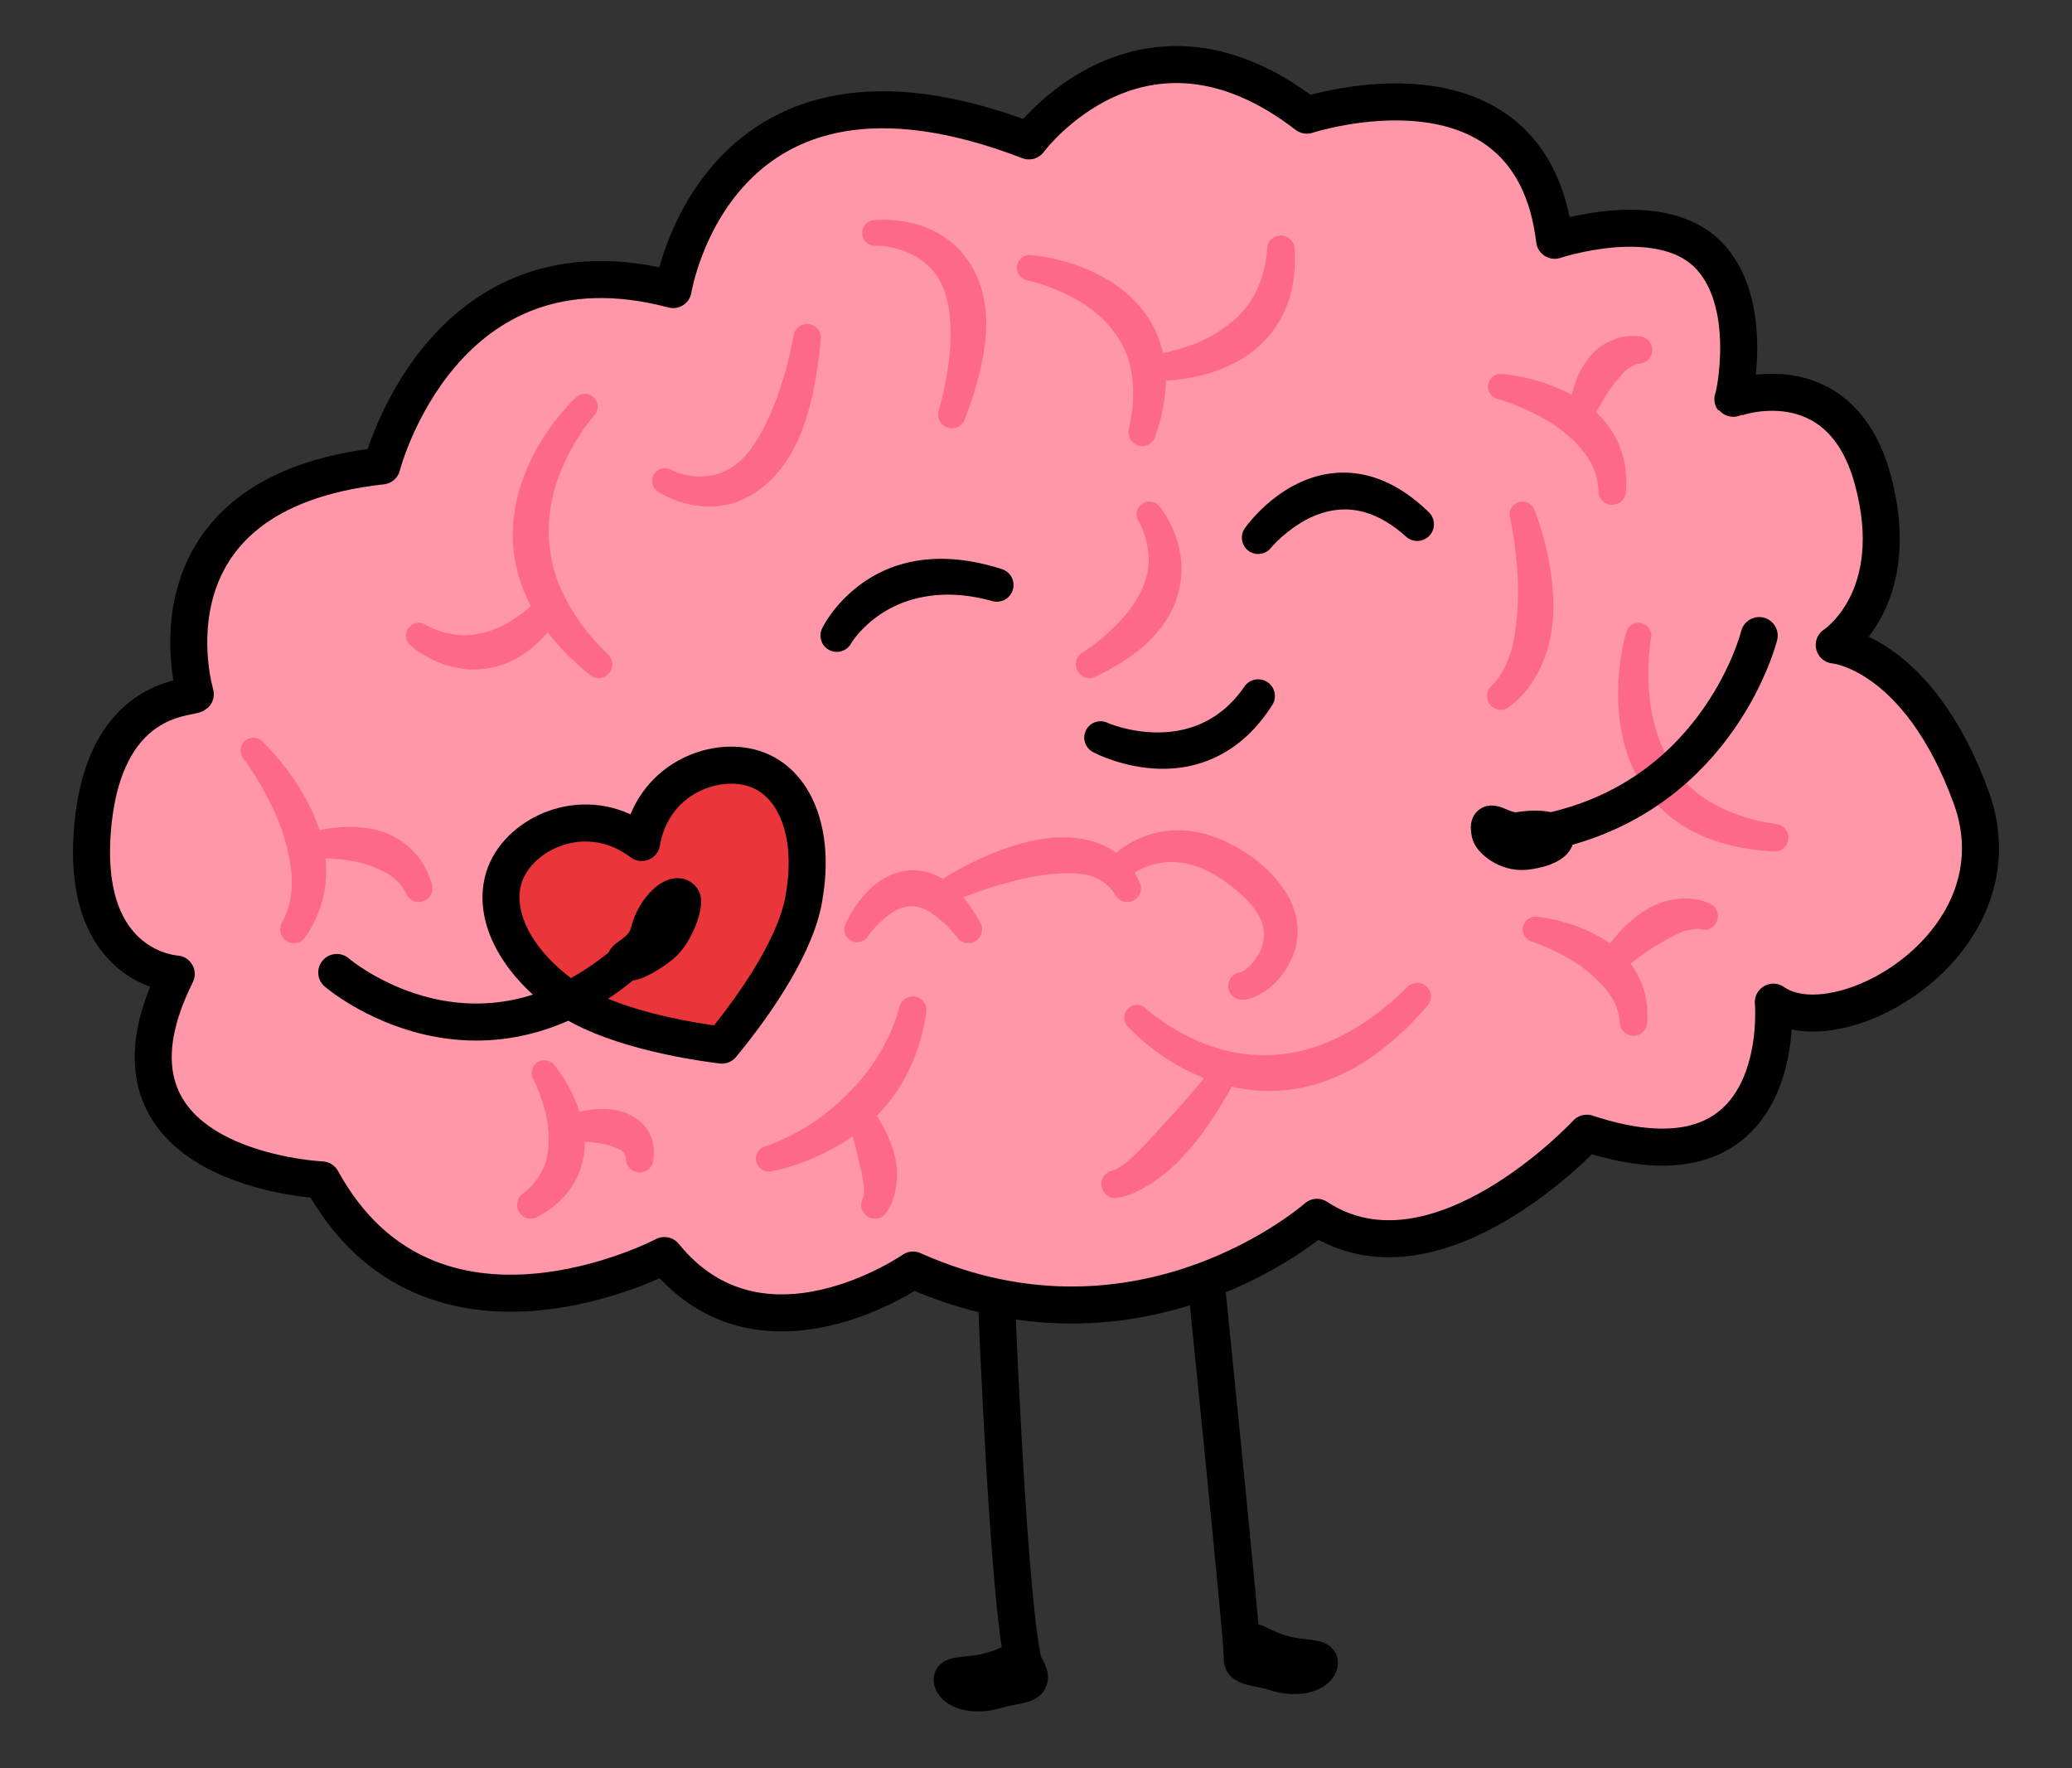 <svg xmlns="http://www.w3.org/2000/svg" width="907" height="774" fill="none"><rect width="100%" height="100%" fill="#333333" stroke="none"/><path fill="#FF97A9" fill-rule="evenodd" stroke="#000" stroke-linecap="round" stroke-linejoin="round" stroke-miterlimit="1.5" stroke-width="16.21" d="M85.498 303.828s-26.52-87.99 81.667-99.893c0 0 26.538-103.918 127.497-77.188 0 0 18.714-117.929 155.748-65.072 0 0 49.301-67.013 121.663-11.269 0 0 98.041-32.107 108.459 54.772 0 0 45.217-15.126 66.718 5.838 21.502 20.964 11.636 64.175 11.313 63.707-.323-.468 46.756-17.55 61.15 34.98 14.394 52.53-16.797 72.608-16.797 72.608s36.598 2.987 59.874 66.478c23.276 63.491-57.818 110.055-86.534 89.864 0 0 7.799 86.805-81.677 57.36 0 0-65.801 71.179-118.081 36.806 0 0-76.53 67.908-176.829 23.086 0 0-66.262 46.14-108.828-6.346 0 0-102.182 53.853-149.98-33.113 0 0-106.334-4.66-63.711-90.128 0 0-41.235-1.984-36.741-62.279s42.667-58.156 45.089-60.211Z" clip-rule="evenodd"/><path fill="#FF6989" fill-rule="evenodd" d="M249.275 499.482s6.134-.052 12.691.864c2.323.324 4.641.914 6.766 1.693 2.386.875 4.89 1.793 5.278 5.118a6.018 6.018 0 0 0 6.016 6.016 6.018 6.018 0 0 0 6.015-6.016c1.199-10.28-4.179-16.45-11.334-19.699-3.581-1.626-7.874-2.188-11.95-2.054-8.436.277-15.909 3.148-15.909 3.148a5.6 5.6 0 0 0-4.251 6.678 5.601 5.601 0 0 0 6.678 4.252Z" clip-rule="evenodd"/><path fill="#FF6989" fill-rule="evenodd" d="M233.693 472.837s2.956 5.834 5.009 13.758c1.068 4.118 1.611 8.815 1.466 13.639-.118 3.947-.689 7.997-2.735 11.923-1.815 3.481-4.282 7.038-8.353 10.188a6.018 6.018 0 0 0-1.779 8.319 6.019 6.019 0 0 0 8.32 1.779c9.847-5.368 15.377-12.521 18.217-20.017 1.473-3.887 2.107-7.941 2.104-11.897-.006-6.618-1.701-13.007-3.938-18.395-3.87-9.318-9.062-15.608-9.062-15.608a5.602 5.602 0 0 0-7.78-1.469 5.602 5.602 0 0 0-1.469 7.78ZM136.423 375.83s8.452-.634 18.013 1.066c3.482.619 7.056 1.692 10.534 3.179 4.894 2.094 9.798 4.911 12.746 10.917a6.018 6.018 0 0 0 7.796 3.406 6.018 6.018 0 0 0 3.406-7.796c-3.101-10.362-9.647-17.043-17.367-20.844-4.887-2.406-10.316-3.454-15.402-3.727-12.038-.645-22.216 2.883-22.216 2.883a5.6 5.6 0 0 0-4.213 6.703 5.601 5.601 0 0 0 6.703 4.213Z" clip-rule="evenodd"/><path fill="#FF6989" fill-rule="evenodd" d="M106.769 332.306s8.164 10.707 14.318 25.142c2.323 5.448 4.242 11.449 5.458 17.67 1.798 9.198 2.151 18.999-3.03 28.545a6.02 6.02 0 0 0 1.972 8.276 6.02 6.02 0 0 0 8.276-1.972c8.295-11.978 10.277-25.186 8.297-37.601-1.219-7.649-4.093-14.925-7.455-21.333-8.265-15.755-19.597-26.309-19.597-26.309a5.6 5.6 0 0 0-7.91-.328 5.601 5.601 0 0 0-.329 7.91ZM710.03 424.799s5.434-4.667 12.572-9.4c2.632-1.746 5.537-3.402 8.478-4.923 2.634-1.362 5.163-2.842 7.957-3.356 1.713-.316 3.401-.718 5.167-.401a6.019 6.019 0 0 0 7.525-3.969 6.018 6.018 0 0 0-3.969-7.525c-4.707-2.08-9.692-2.282-14.712-1.58-3.026.422-6.03 1.341-8.878 2.669-3.961 1.846-7.614 4.465-10.718 7.245-7.562 6.771-12.083 14.145-12.083 14.145a5.6 5.6 0 0 0 .783 7.878 5.6 5.6 0 0 0 7.878-.783Z" clip-rule="evenodd"/><path fill="#FF6989" fill-rule="evenodd" d="M671.122 412.309s9.272 3.088 18.743 9.183a59.279 59.279 0 0 1 10.059 8.195c4.47 4.537 8.514 9.911 9.08 17.668a6.02 6.02 0 0 0 6.016 6.016 6.02 6.02 0 0 0 6.016-6.016c.856-11.733-3.199-21.289-9.63-28.461-4.022-4.485-9.095-7.88-14.132-10.402-12.092-6.053-24.01-7.172-24.01-7.172a5.6 5.6 0 0 0-6.566 4.424 5.6 5.6 0 0 0 4.424 6.565ZM711.81 276.846s-4.434 14.702-3.311 32.782c.655 10.545 3.208 22.219 9.458 32.655 4.515 7.54 10.976 14.455 19.839 19.776 9.657 5.797 22.262 9.723 38.571 10.606a6.017 6.017 0 0 0 1.157-11.976c-11.026-1.56-19.796-4.7-26.957-8.574-8.887-4.806-14.882-11.153-19.14-18.045-5.143-8.322-7.814-17.411-8.967-25.829-2.141-15.639.219-28.71.219-28.71a5.6 5.6 0 0 0-4.092-6.777 5.6 5.6 0 0 0-6.777 4.092ZM697.609 182.73s2.552-5.397 6.41-11.255c1.38-2.096 3.025-4.16 4.763-6.122 1.454-1.642 2.726-3.436 4.661-4.474 1.189-.638 2.328-1.434 3.801-1.647a6.019 6.019 0 0 0 6.016-6.016 6.018 6.018 0 0 0-6.016-6.015c-5.636-.74-10.542.915-14.972 3.456-1.839 1.054-3.509 2.396-4.997 3.931-2.744 2.828-4.889 6.287-6.404 9.743-3.566 8.135-4.167 15.863-4.167 15.863a5.6 5.6 0 0 0 4.184 6.72 5.6 5.6 0 0 0 6.721-4.184Z" clip-rule="evenodd"/><path fill="#FF6989" fill-rule="evenodd" d="M656.056 174.747s10.944 3.073 21.954 9.778c4.121 2.51 8.157 5.627 11.753 9.304 5.144 5.259 9.547 11.708 9.909 20.948a6.02 6.02 0 0 0 5.866 6.162 6.018 6.018 0 0 0 6.162-5.866c1.188-13.391-3.29-24.082-10.448-32.029-4.558-5.06-10.325-8.857-16.071-11.652-13.683-6.654-27.306-7.693-27.306-7.693a5.601 5.601 0 0 0-6.433 4.615 5.601 5.601 0 0 0 4.614 6.433ZM661.088 226.852s2.863 12.893 3.347 28.56c.183 5.946-.046 12.279-.849 18.525-.629 4.898-1.449 9.757-3.224 14.269-1.709 4.346-3.908 8.478-7.347 11.905a6.02 6.02 0 0 0-.586 8.488 6.018 6.018 0 0 0 8.487.586c6.452-4.914 10.968-11.346 14.11-18.516 2.013-4.591 3.407-9.51 4.165-14.539 1.103-7.318.954-14.844.168-21.79-1.95-17.251-7.615-30.926-7.615-30.926a5.6 5.6 0 0 0-7.047-3.609 5.602 5.602 0 0 0-3.609 7.047ZM370.378 488.573s2.798 7.449 4.848 16.335c.321 1.388.605 2.809.943 4.23.477 2.011 1.008 4.013 1.331 6.02.539 3.343 1.225 6.567.139 9.485a6.02 6.02 0 0 0 2.598 8.101 6.02 6.02 0 0 0 8.102-2.598c2.542-3.713 3.695-8.172 4.172-12.955a32.677 32.677 0 0 0-.26-8.353c-.628-3.937-1.929-7.801-3.463-11.249-3.831-8.607-8.753-14.683-8.753-14.683a5.603 5.603 0 0 0-7.662-1.995 5.603 5.603 0 0 0-1.995 7.662Z" clip-rule="evenodd"/><path fill="#FF6989" fill-rule="evenodd" d="M337.731 512.621s10.823-1.654 24.221-8.51c6.768-3.464 14.216-8.235 21.013-14.898a74.249 74.249 0 0 0 12.679-16.56c4.632-8.217 8.068-17.925 9.788-29.243a6.019 6.019 0 0 0-4.661-7.117 6.018 6.018 0 0 0-7.117 4.662c-2.502 9.393-6.535 17.104-10.952 23.787-3.364 5.09-7.106 9.448-10.896 13.32-5.64 5.761-11.411 10.41-16.837 13.88-10.847 6.936-19.678 9.752-19.678 9.752a5.6 5.6 0 0 0-4.244 6.683 5.6 5.6 0 0 0 6.684 4.244ZM531.313 466.686s-8.21 10.461-18.44 21.6c-1.659 1.807-3.364 3.631-5.04 5.487-2.483 2.749-4.942 5.51-7.43 8.046-4.76 4.853-9.19 9.229-13.753 10.679a6.017 6.017 0 0 0 2.773 11.708c5.47-.844 11.552-3.948 17.669-8.409a74.42 74.42 0 0 0 9.075-7.782c4.1-4.15 7.849-8.837 11.117-13.38 8.262-11.484 13.487-21.957 13.487-21.957a5.6 5.6 0 0 0-1.733-7.725 5.6 5.6 0 0 0-7.725 1.733Z" clip-rule="evenodd"/><path fill="#FF6989" fill-rule="evenodd" d="M493.699 449.323s11.44 13.035 30.54 21.376c10.46 4.568 23.216 7.749 37.42 6.547 9.244-.782 19.127-3.46 29.249-8.789 11.067-5.828 22.439-14.922 33.876-28.167a6.018 6.018 0 0 0-.303-8.502 6.018 6.018 0 0 0-8.502.303c-11.01 10.968-21.744 18.084-31.811 22.777-8.44 3.934-16.435 5.925-23.951 6.668-11.587 1.146-22.017-.71-30.788-3.872-16.832-6.068-27.658-16.099-27.658-16.099a5.6 5.6 0 0 0-7.915-.157 5.6 5.6 0 0 0-.157 7.915Z" clip-rule="evenodd"/><path fill="#FF6989" fill-rule="evenodd" d="M543.387 425.563a6.018 6.018 0 0 0-5.745 6.009 6.018 6.018 0 0 0 6.016 6.016c2.891.141 7.872-1.723 12.638-5.737 6.168-5.195 11.886-14.135 11.706-24.868-.157-9.434-5.098-20.6-19.656-31.725-12.469-8.694-23.367-11.806-32.462-11.839-20.643-.076-32.102 14.528-32.102 14.528a5.601 5.601 0 0 0 .616 7.893 5.601 5.601 0 0 0 7.893-.617s8.819-8.946 23.023-7.837c6.795.53 14.703 3.483 23.655 10.526 4.281 3.157 7.438 6.302 9.733 9.352 2.763 3.669 4.246 7.096 4.507 10.382.486 6.13-2.45 11.394-5.7 14.677-1.08 1.092-2.117 2.036-3.126 2.638-.391.234-1.057.29-.996.602Z" clip-rule="evenodd"/><path fill="#FF6989" fill-rule="evenodd" d="M419.334 393.726s12.699-5.422 27.615-8.884c5.918-1.374 12.182-2.373 18.187-2.578 4.762-.163 9.351-.043 13.402 1.531 3.74 1.452 7.142 3.72 9.53 7.728a6.018 6.018 0 0 0 8.088 2.637 6.018 6.018 0 0 0 2.637-8.089c-6.247-14.169-19.411-19.63-34.011-19.561-7.246.035-14.827 1.674-21.806 3.906-16.052 5.131-28.951 13.452-28.951 13.452a5.601 5.601 0 0 0-2.275 7.584 5.602 5.602 0 0 0 7.584 2.274Z" clip-rule="evenodd"/><path fill="#FF6989" fill-rule="evenodd" d="M380.137 409.466s3.872-5.328 9.538-9.441c2.734-1.984 6.014-3.411 9.712-3.34 2.886.056 5.978 1.12 9.505 3.777 3.058 2.303 6.477 5.284 9.971 9.677a6.018 6.018 0 0 0 8.338 1.69 6.018 6.018 0 0 0 1.69-8.338c-4.382-7.969-8.916-13.33-13.368-16.805-5.475-4.273-11.031-5.816-16.015-5.776-7.438.059-14.01 3.646-18.873 8.387-6.77 6.599-10.359 14.867-10.359 14.867a5.6 5.6 0 0 0 2.28 7.581 5.6 5.6 0 0 0 7.581-2.279ZM498.651 228.505s3.921 6.7 4.159 16.019c.118 4.626-1.038 9.807-3.946 15.443-1.831 3.55-4.334 7.265-7.866 11.117-4.255 4.64-9.634 9.617-17.026 14.457a6.018 6.018 0 0 0-2.273 8.198 6.018 6.018 0 0 0 8.198 2.273c9.282-4.488 16.444-9.238 21.843-14.22 5.232-4.827 8.855-9.868 11.231-14.763 4.164-8.577 4.784-16.767 3.821-23.657-1.831-13.102-9.204-21.611-9.204-21.611a5.6 5.6 0 0 0-7.84-1.097 5.6 5.6 0 0 0-1.097 7.841ZM503.12 166.688s10.694.756 23.487-2.584c7.253-1.893 15.153-5.122 22.002-10.493 5.104-4.003 9.629-9.215 12.863-15.724 3.806-7.662 5.926-17.132 5.226-28.778a6.02 6.02 0 0 0-6.017-6.016 6.02 6.02 0 0 0-6.016 6.016c-.461 7.323-2.348 13.276-4.759 18.348-2.817 5.927-6.826 10.301-11.172 13.851a59.016 59.016 0 0 1-16.379 9.427c-10.376 3.911-19.237 4.757-19.237 4.757a5.6 5.6 0 0 0-5.597 5.599 5.602 5.602 0 0 0 5.599 5.597Z" clip-rule="evenodd"/><path fill="#FF6989" fill-rule="evenodd" d="M450.031 122.777s10.45 2.211 21.48 8.501c5.869 3.346 11.736 8.036 16.363 14.296 3.791 5.127 6.72 11.341 7.692 19.273.796 6.491.66 13.967-1.352 22.694a6.019 6.019 0 0 0 4.115 7.447 6.018 6.018 0 0 0 7.446-4.114c4.439-12.867 5.353-23.819 3.92-33.075-1.333-8.614-4.715-15.836-9.203-21.696-6.2-8.094-14.538-13.643-22.589-17.314-13.69-6.243-26.434-7.115-26.434-7.115a5.6 5.6 0 0 0-6.271 4.832 5.601 5.601 0 0 0 4.833 6.271ZM383.384 107.536s19.967-.376 28.511 16.277c1.656 3.225 2.815 7.099 3.499 11.758.393 2.677.644 5.592.702 8.793.168 9.33-1.11 20.862-5.129 35.208a6.018 6.018 0 0 0 3.821 7.601 6.018 6.018 0 0 0 7.601-3.821c5.978-15.591 8.799-28.339 9.257-38.788.18-4.111-.046-7.884-.563-11.323-1.016-6.773-3.113-12.341-5.818-16.867-5.032-8.423-11.996-13.535-18.975-16.422-12.027-4.977-23.696-3.585-23.696-3.585a5.602 5.602 0 0 0-5.189 5.98 5.6 5.6 0 0 0 5.979 5.189ZM288.193 215.322s7.884 5.29 18.861 6.266c8.512.757 18.808-1.202 28.628-9.88 3.817-3.373 7.549-7.867 10.908-13.771 1.698-2.985 3.296-6.354 4.715-10.147 3.712-9.926 6.45-22.732 7.985-39.119a6.019 6.019 0 0 0-5.121-6.794 6.02 6.02 0 0 0-6.794 5.122c-2.768 14.763-6.527 26.066-10.462 34.9a96.402 96.402 0 0 1-4.122 8.216c-2.455 4.348-4.951 7.793-7.592 10.448-14.119 14.196-31.22 5.174-31.22 5.174a5.6 5.6 0 0 0-7.685 1.9 5.6 5.6 0 0 0 1.899 7.685ZM179.849 282.582s6.482 6.064 17.072 9.001c5.611 1.555 12.395 2.146 19.74.33 4.573-1.131 9.387-3.263 14.112-6.734 5.061-3.719 10.049-8.959 14.859-16.121a6.019 6.019 0 0 0-.976-8.451 6.02 6.02 0 0 0-8.452.975c-3.869 4.126-7.766 7.043-11.379 9.475-4.303 2.897-8.379 4.553-12.179 5.599-4.795 1.32-9.128 1.682-12.922 1.18-7.651-1.015-12.937-4.041-12.937-4.041a5.6 5.6 0 0 0-7.862.924 5.6 5.6 0 0 0 .924 7.863Z" clip-rule="evenodd"/><path fill="#FF6989" fill-rule="evenodd" d="M252.074 174.045s-11.79 10.643-19.959 27.894c-4.577 9.667-8.02 21.401-7.594 34.288.292 8.8 2.413 18.16 7.131 27.619 5.211 10.448 13.666 21.052 26.37 31.43a6.018 6.018 0 0 0 8.492-.507 6.02 6.02 0 0 0-.507-8.493c-10.21-9.83-16.587-19.59-20.609-28.841-3.315-7.627-4.778-14.932-5.114-21.851-.506-10.449 1.573-20.01 4.718-28.097 5.965-15.342 14.972-25.509 14.972-25.509a5.6 5.6 0 0 0 .017-7.917 5.601 5.601 0 0 0-7.917-.016Z" clip-rule="evenodd"/><path fill="#000" fill-rule="evenodd" d="M372.639 281.489s8.254-13.854 26.737-19.076c9.051-2.556 20.489-3.339 34.89.654a7.315 7.315 0 0 0 9.097-4.915 7.315 7.315 0 0 0-4.916-9.096c-17.767-5.681-32.198-5.368-43.5-2.195a56.16 56.16 0 0 0-16.515 7.714c-13.13 8.956-18.464 20.313-18.464 20.313a7.147 7.147 0 0 0 3.035 9.636 7.147 7.147 0 0 0 9.636-3.035ZM556.477 239.622s5.14-6.099 13.324-11.015c4.3-2.584 9.502-4.752 15.381-5.42 8.778-.996 19.004 1.556 30.209 11.623a7.315 7.315 0 0 0 10.334-.352 7.316 7.316 0 0 0-.353-10.334c-15.123-14.681-29.685-18.343-41.975-17.009-8.462.919-15.932 4.313-21.938 8.315-10.417 6.943-16.419 15.63-16.419 15.63a7.147 7.147 0 0 0 1.437 10 7.147 7.147 0 0 0 10-1.438ZM478.611 329.255s8.634 4.7 20.973 6.53c6.631.983 14.337 1.128 22.234-.744 12.201-2.891 24.923-10.438 35.032-26.351a7.314 7.314 0 0 0-2.05-10.134 7.315 7.315 0 0 0-10.134 2.05c-7.946 11.477-17.502 16.553-26.537 18.691-17.282 4.088-33.205-2.859-33.205-2.859a7.146 7.146 0 0 0-9.565 3.252 7.147 7.147 0 0 0 3.252 9.565Z" clip-rule="evenodd"/><path stroke="#000" stroke-linecap="round" stroke-linejoin="round" stroke-miterlimit="1.5" stroke-width="16.21" d="M436.357 572.337s6.2 158.332 14.053 161.194"/><path fill="#EBEBEB" fill-rule="evenodd" stroke="#000" stroke-linecap="round" stroke-linejoin="round" stroke-miterlimit="1.5" stroke-width="15.957" d="M434.549 730.986c10.309-3.131 11.208-6.349 13.515-2.904 7.264 10.851-1.397 8.61-11.706 11.741-10.31 3.131-18.361.094-19.566-3.873-1.204-3.968 7.448-1.834 17.757-4.964Z" clip-rule="evenodd"/><path stroke="#000" stroke-linecap="round" stroke-linejoin="round" stroke-miterlimit="1.5" stroke-width="16.21" d="M528.428 565.632s15.925 157.024 15.207 157.411"/><path fill="#EBEBEB" fill-rule="evenodd" stroke="#000" stroke-linecap="round" stroke-linejoin="round" stroke-miterlimit="1.5" stroke-width="15.957" d="M559.92 723.28c-10.25-3.317-11.09-6.551-13.459-3.148-7.461 10.716 1.239 8.634 11.49 11.951 10.251 3.318 18.356.428 19.633-3.517 1.276-3.945-7.413-1.968-17.664-5.286Z" clip-rule="evenodd"/><path fill="#EA353B" fill-rule="evenodd" stroke="#000" stroke-linecap="round" stroke-linejoin="round" stroke-miterlimit="1.5" stroke-width="16.21" d="M280.88 368.758c4.645-27.482 31.485-38.102 49.291-32.326 17.807 5.776 26.58 27.948 21.932 55.43-2.814 20.345-20.39 46.532-36.132 65.583-24.516-3.122-55.252-10.193-71.225-23.105-22.192-16.861-30.965-39.033-21.932-55.429 9.033-16.396 35.873-27.016 58.066-10.153Z" clip-rule="evenodd"/><path stroke="#000" stroke-linecap="round" stroke-linejoin="round" stroke-miterlimit="1.5" stroke-width="16.21" d="M147.416 425.654s63.78 54.855 132.611-9.864"/><path fill="#EBEBEB" fill-rule="evenodd" stroke="#000" stroke-linecap="round" stroke-linejoin="round" stroke-miterlimit="1.5" stroke-width="16.048" d="M284.088 407.716c2.382-9.921 11.634-18.43 14.599-14.246 1.279 1.805-2.667 15.134-9.677 20.581-7.011 5.448-13.805 8.451-15.164 6.702-1.358-1.748 8.021-3.789 10.242-13.037Z" clip-rule="evenodd"/><path stroke="#000" stroke-linecap="round" stroke-linejoin="round" stroke-miterlimit="1.5" stroke-width="16.21" d="M770.066 278.188s-16.854 68.143-89.584 85.229"/><path fill="#EBEBEB" fill-rule="evenodd" stroke="#000" stroke-linecap="round" stroke-linejoin="round" stroke-miterlimit="1.5" stroke-width="16.027" d="M665.022 363.417c9.27-1.453 15.702-.15 15.964 2.77.262 2.92-5.831 5.856-13.597 6.552-7.766.696-14.587-5.089-15.206-7.956-2.008-9.305 5.136-.158 12.839-1.366Z" clip-rule="evenodd"/></svg>